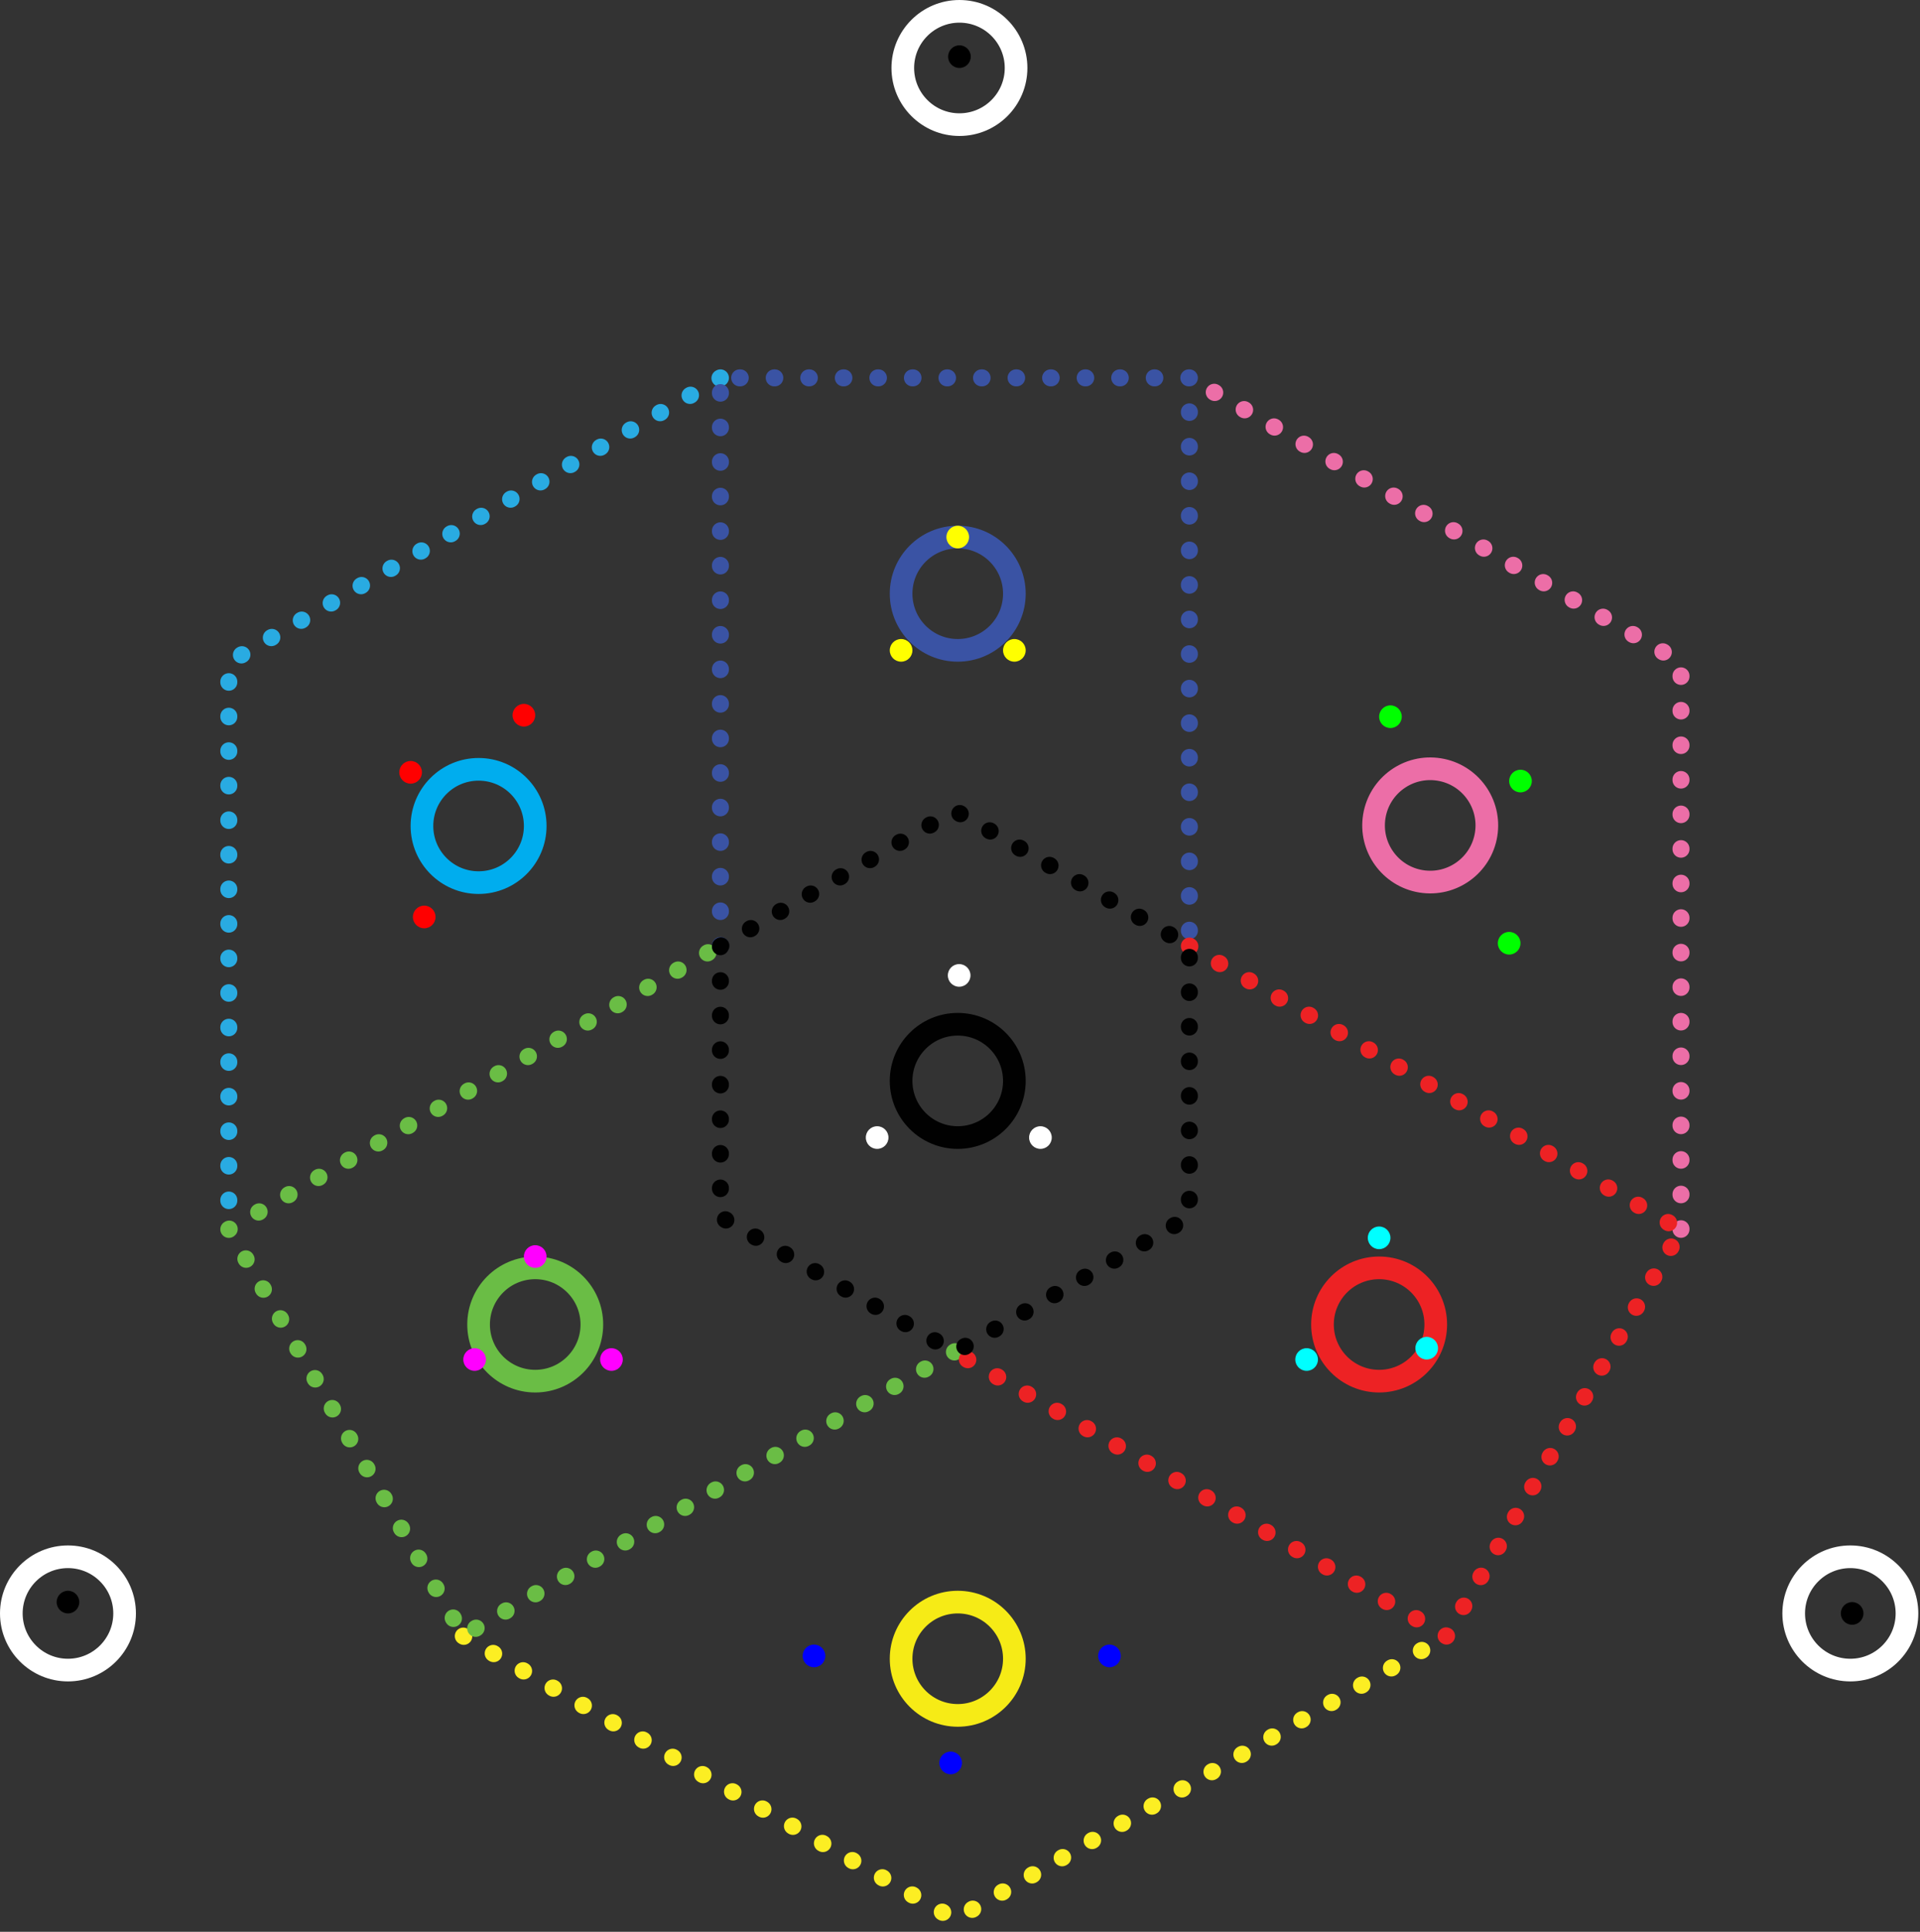 <?xml version="1.0" encoding="UTF-8"?>
<svg id="calibration-template" version="1.1" viewBox="0 0 339 341" xml:space="preserve" xmlns="http://www.w3.org/2000/svg">
<rect x="0" y="0" width="339" height="341" fill="#333333" stroke="none"/>
<style type="text/css">
	.st0{fill:none;stroke:#29ABE2;stroke-width:3;stroke-linecap:round;stroke-linejoin:round;stroke-miterlimit:10;stroke-dasharray:0.1,6;}
	.st1{fill:none;stroke:#EC6EA7;stroke-width:3;stroke-linecap:round;stroke-linejoin:round;stroke-miterlimit:10;stroke-dasharray:0.1,6;}
	.st2{fill:none;stroke:#FCEE23;stroke-width:3;stroke-linecap:round;stroke-linejoin:round;stroke-miterlimit:10;stroke-dasharray:0.1,6;}
	.st3{fill:none;stroke:#6ABD45;stroke-width:3;stroke-linecap:round;stroke-linejoin:round;stroke-miterlimit:10;stroke-dasharray:0.1,6;}
	.st4{fill:none;stroke:#3A53A4;stroke-width:3;stroke-linecap:round;stroke-linejoin:round;stroke-miterlimit:10;stroke-dasharray:0.1,6;}
	.st5{fill:none;stroke:#ED2224;stroke-width:3;stroke-linecap:round;stroke-linejoin:round;stroke-miterlimit:10;stroke-dasharray:0.1,6;}
	.st6{fill:none;stroke:#010101;stroke-width:3;stroke-linecap:round;stroke-linejoin:round;stroke-miterlimit:10;stroke-dasharray:0.1,6;}
	.st7{fill:none;stroke:#00ADEE;stroke-width:4;}
	.st8{fill:none;stroke:#3A53A4;stroke-width:4;}
	.st9{fill:none;stroke:#EC6EA7;stroke-width:4;}
	.st10{fill:none;stroke:#ED2224;stroke-width:4;}
	.st11{fill:none;stroke:#6ABD45;stroke-width:4;}
	.st12{fill:none;stroke:#F6EB16;stroke-width:4;}
	.st13{fill:none;stroke:#010101;stroke-width:4;}
	.st14{fill:none;stroke:#FFFFFF;stroke-width:4;}
</style>
<path class="st0" d="m127.2 66.7-86.8 50.2v100.1"/>
<path class="st1" d="m296.8 217v-100.1l-86.8-50.2"/>
<path class="st2" d="m81.8 288.8 43.4 25.1 43.4 24.9 43.4-24.9 43.4-25.1"/>
<path class="st3" d="m168.6 238.6-86.8 50.1-41.4-71.7 86.8-50.1"/>
<path class="st4" d="M127.2,167V66.7H210V167"/>
<path class="st5" d="m210 167 86.8 50.1-41.4 71.7-86.8-50.1"/>
<path class="st6" d="M127.2,167l41.4-23.9L210,167v47.8l-41.4,23.9l-41.4-23.9V167z"/>
<g id="calibration-markers">
	<circle class="st7" cx="84.5" cy="145.8" r="10"/>
	<circle class="st8" cx="169.1" cy="104.8" r="10"/>
	<circle class="st9" transform="rotate(-80.782)" cx="-103.37" cy="272.6" r="10"/>
	<circle class="st10" cx="243.5" cy="233.8" r="10"/>
	<circle class="st11" cx="94.5" cy="233.8" r="10"/>
	<circle class="st12" cx="169.1" cy="292.8" r="10"/>
	<circle class="st13" cx="169.1" cy="190.8" r="10"/>
	<circle class="st14" cx="12" cy="284.8" r="10"/>
	<circle class="st14" cx="326.7" cy="284.8" r="10"/>
	<circle class="st14" cx="169.4" cy="12" r="10"/>
</g>
<g id="calibration-samples">
  <circle cx="169.35" cy="172.18" r="2" fill="#ffffff"/>
  <circle cx="154.87" cy="200.8" r="2" fill="#ffffff"/>
  <circle cx="183.7" cy="200.8" r="2" fill="#ffffff"/>
  <circle cx="169.4" cy="10" r="2" fill="#000000"/>
  <circle cx="327.02" cy="284.8" r="2" fill="#000000"/>
  <circle cx="12" cy="282.8" r="2" fill="#000000"/>
  <circle cx="72.5" cy="136.33" r="2" fill="#ff0000"/>
  <circle cx="74.9" cy="161.86" r="2" fill="#ff0000"/>
  <circle cx="92.5" cy="126.25" r="2" fill="#ff0000"/>
  <circle cx="245.5" cy="126.51" r="2" fill="#00ff00"/>
  <circle cx="266.46" cy="166.5" r="2" fill="#00ff00"/>
  <circle cx="268.46" cy="137.87" r="2" fill="#00ff00"/>
  <circle cx="143.72" cy="292.3" r="2" fill="#0000ff"/>
  <circle cx="169.1" cy="94.8" r="2" fill="#ffff00"/>
  <circle cx="243.5" cy="218.5" r="2" fill="#00ffff"/>
  <circle cx="251.9" cy="237.98" r="2" fill="#00ffff"/>
  <circle cx="230.7" cy="239.98" r="2" fill="#00ffff"/>
  <circle cx="83.8" cy="239.98" r="2" fill="#ff00ff"/>
  <circle cx="94.5" cy="221.8" r="2" fill="#ff00ff"/>
  <circle cx="107.96" cy="239.98" r="2" fill="#ff00ff"/>
  <circle cx="159.1" cy="114.8" r="2" fill="#ffff00"/>
  <circle cx="179.1" cy="114.8" r="2" fill="#ffff00"/>
  <circle cx="167.85" cy="311.19" r="2" fill="#0000ff"/>
  <circle cx="195.89" cy="292.3" r="2" fill="#0000ff"/>
</g>
</svg>
